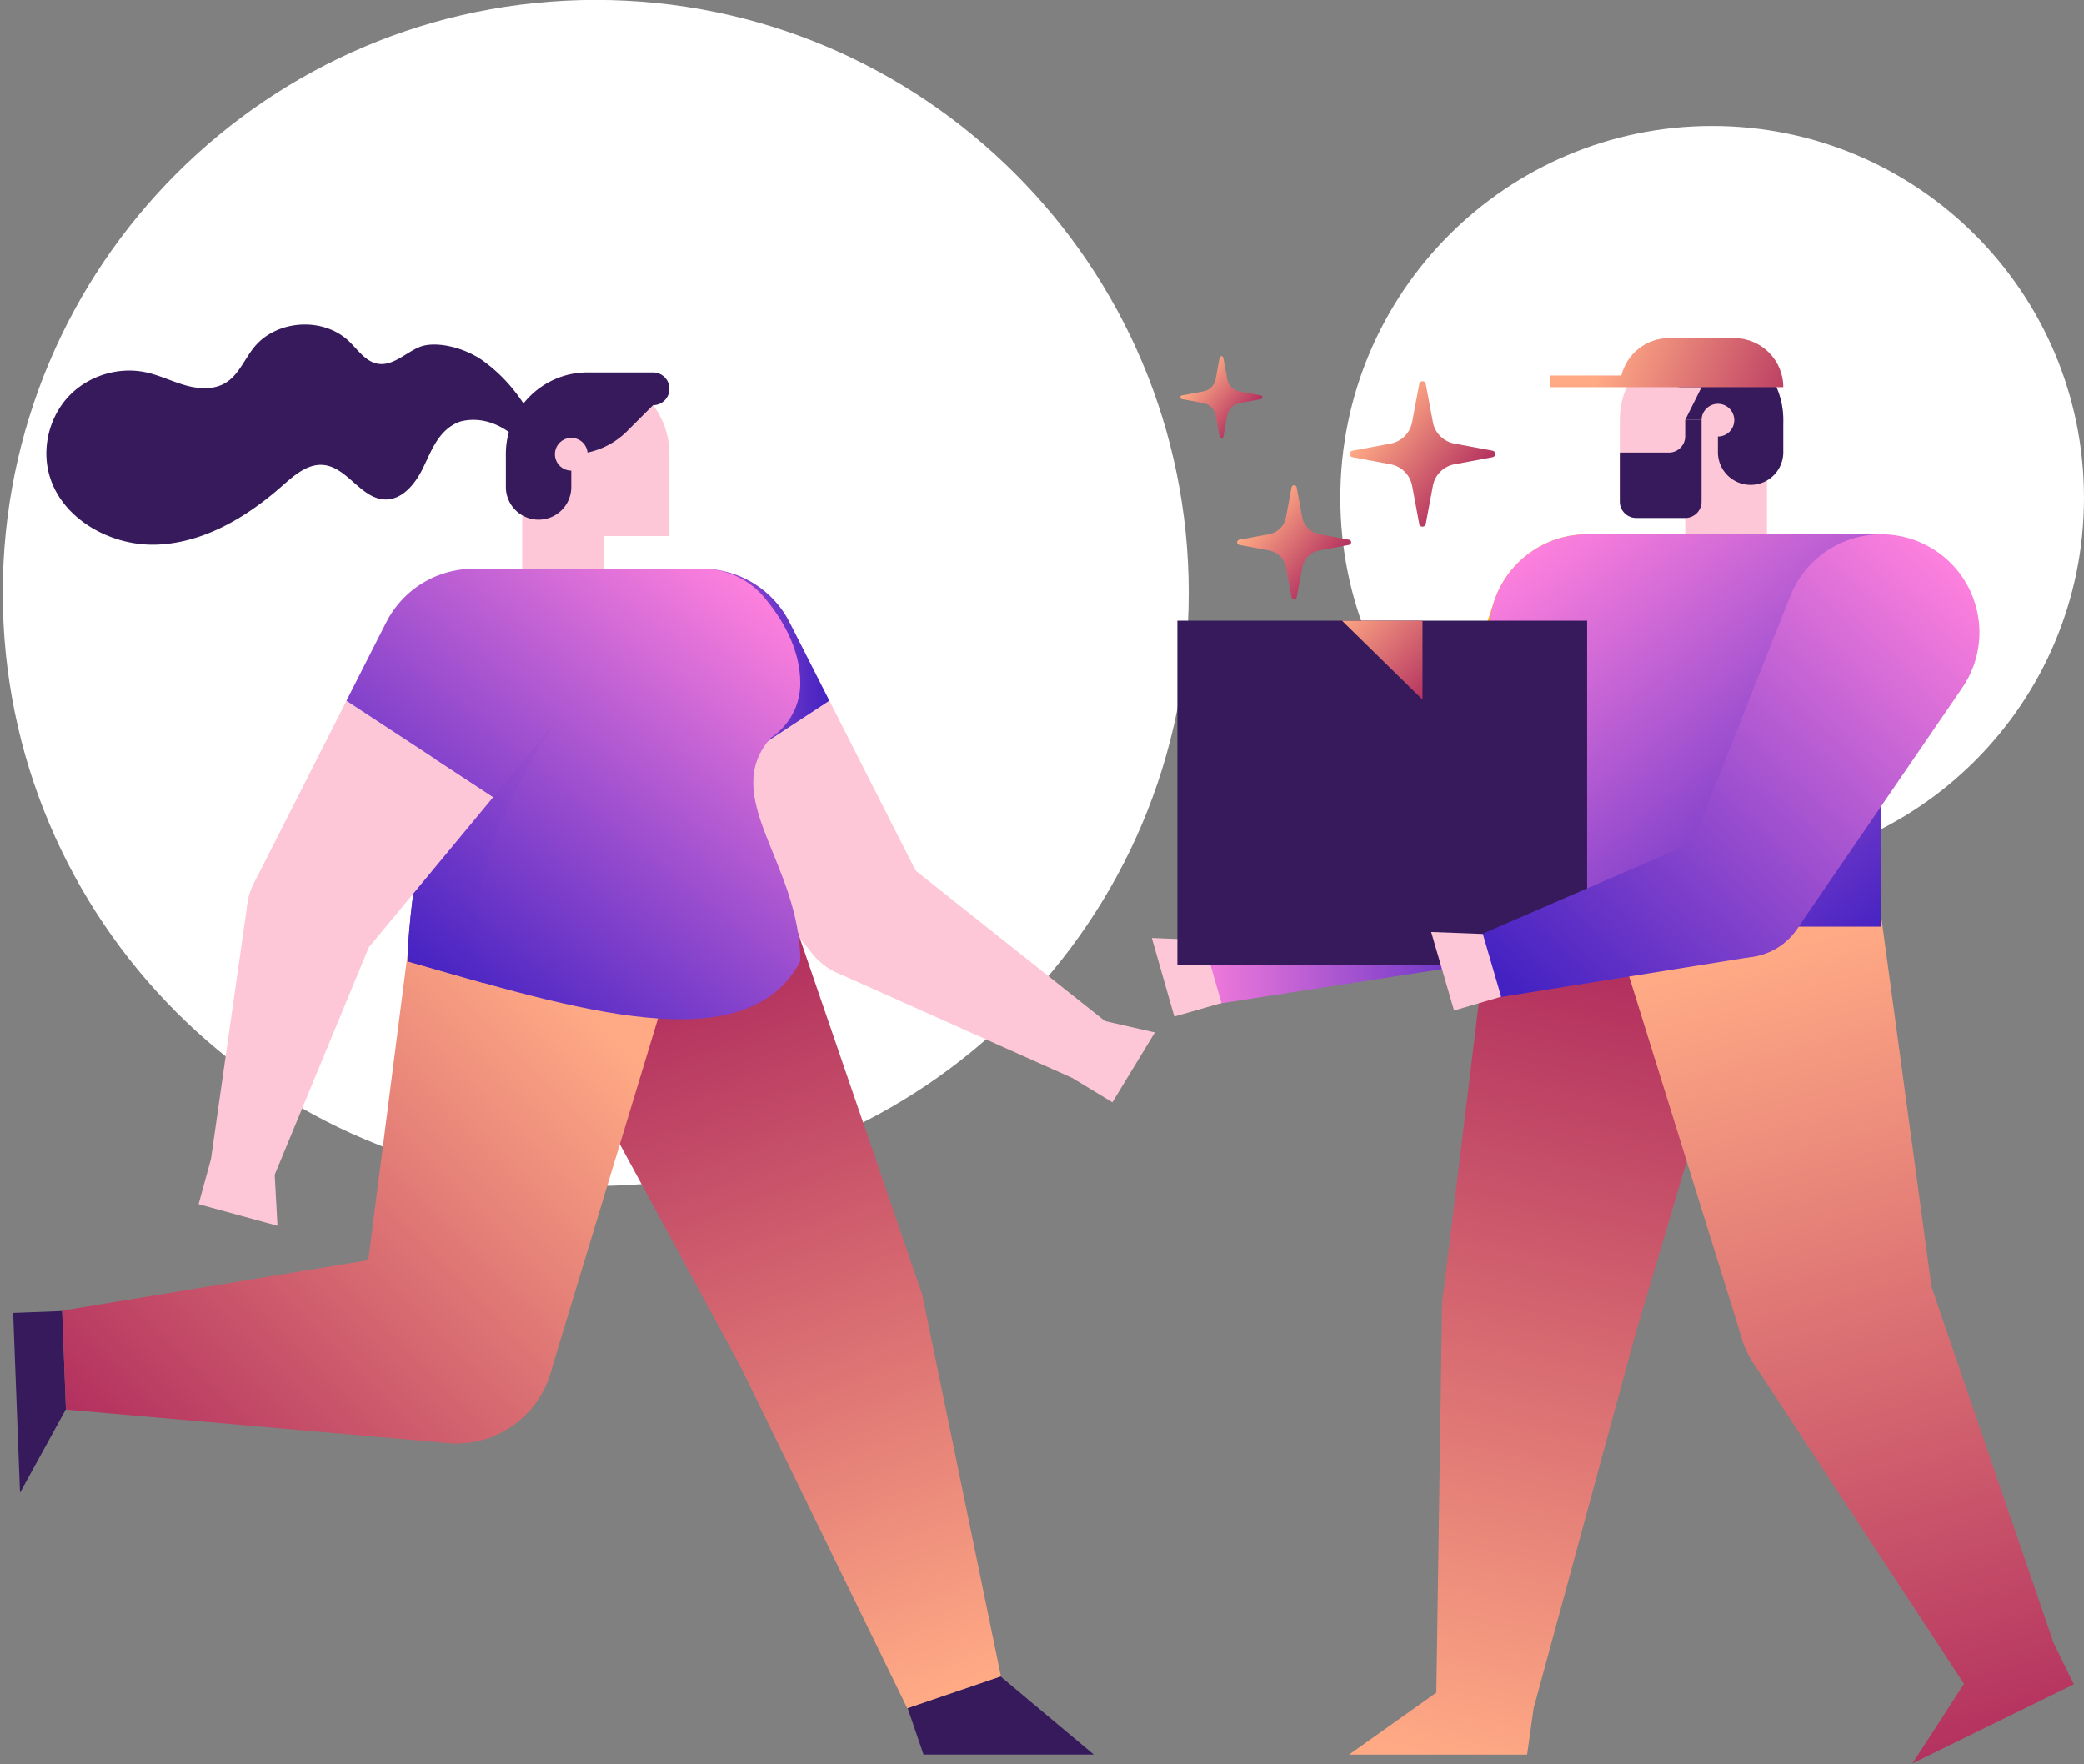 <svg xmlns="http://www.w3.org/2000/svg" width="417" height="353" viewBox="0 0 417 353"><rect x="0" y="0" width="417" height="353" fill="#808080" stroke="none"/><defs><linearGradient id="a9u0a" x1="120.86" x2="165.96" y1="136.64" y2="136.64" gradientUnits="userSpaceOnUse"><stop offset="0" stop-color="#ff81dd"/><stop offset="1" stop-color="#4422c2"/></linearGradient><linearGradient id="a9u0b" x1="186.67" x2="136.08" y1="339.11" y2="198.28" gradientUnits="userSpaceOnUse"><stop offset="0" stop-color="#ffaa85"/><stop offset="1" stop-color="#b3315f"/></linearGradient><linearGradient id="a9u0c" x1="191.79" x2="141.2" y1="337.27" y2="196.44" gradientUnits="userSpaceOnUse"><stop offset="0" stop-color="#ffaa85"/><stop offset="1" stop-color="#b3315f"/></linearGradient><linearGradient id="a9u0d" x1="120.57" x2="29.17" y1="205.09" y2="296.48" gradientUnits="userSpaceOnUse"><stop offset="0" stop-color="#ffaa85"/><stop offset="1" stop-color="#b3315f"/></linearGradient><linearGradient id="a9u0e" x1="154.43" x2="90.05" y1="119.58" y2="200.06" gradientUnits="userSpaceOnUse"><stop offset="0" stop-color="#ff81dd"/><stop offset="1" stop-color="#4422c2"/></linearGradient><linearGradient id="a9u0f" x1="144.71" x2="76.91" y1="104.84" y2="189.59" gradientUnits="userSpaceOnUse"><stop offset="0" stop-color="#ff81dd"/><stop offset="1" stop-color="#4422c2"/></linearGradient><linearGradient id="a9u0g" x1="123.47" x2="32.08" y1="207.99" y2="299.39" gradientUnits="userSpaceOnUse"><stop offset="0" stop-color="#ffaa85"/><stop offset="1" stop-color="#b3315f"/></linearGradient><linearGradient id="a9u0h" x1="124.82" x2="60.44" y1="95.89" y2="176.37" gradientUnits="userSpaceOnUse"><stop offset="0" stop-color="#ff81dd"/><stop offset="1" stop-color="#4422c2"/></linearGradient><linearGradient id="a9u0i" x1="236.06" x2="306" y1="183.92" y2="183.92" gradientUnits="userSpaceOnUse"><stop offset="0" stop-color="#ff81dd"/><stop offset="1" stop-color="#4422c2"/></linearGradient><linearGradient id="a9u0j" x1="287.97" x2="321.69" y1="351.8" y2="196.6" gradientUnits="userSpaceOnUse"><stop offset="0" stop-color="#ffaa85"/><stop offset="1" stop-color="#b3315f"/></linearGradient><linearGradient id="a9u0k" x1="288.66" x2="322.38" y1="351.95" y2="196.75" gradientUnits="userSpaceOnUse"><stop offset="0" stop-color="#ffaa85"/><stop offset="1" stop-color="#b3315f"/></linearGradient><linearGradient id="a9u0l" x1="351.68" x2="394.98" y1="190.54" y2="350.34" gradientUnits="userSpaceOnUse"><stop offset="0" stop-color="#ffaa85"/><stop offset="1" stop-color="#b3315f"/></linearGradient><linearGradient id="a9u0m" x1="307.1" x2="372.63" y1="108.65" y2="190.28" gradientUnits="userSpaceOnUse"><stop offset="0" stop-color="#ff81dd"/><stop offset="1" stop-color="#4422c2"/></linearGradient><linearGradient id="a9u0n" x1="271.53" x2="288.96" y1="119.4" y2="136.26" gradientUnits="userSpaceOnUse"><stop offset="0" stop-color="#ffaa85"/><stop offset="1" stop-color="#b3315f"/></linearGradient><linearGradient id="a9u0o" x1="393.06" x2="310.86" y1="114.22" y2="204.47" gradientUnits="userSpaceOnUse"><stop offset="0" stop-color="#ff81dd"/><stop offset="1" stop-color="#4422c2"/></linearGradient><linearGradient id="a9u0p" x1="351.46" x2="394.76" y1="190.6" y2="350.4" gradientUnits="userSpaceOnUse"><stop offset="0" stop-color="#ffaa85"/><stop offset="1" stop-color="#b3315f"/></linearGradient><linearGradient id="a9u0q" x1="393.21" x2="311.01" y1="114.31" y2="204.56" gradientUnits="userSpaceOnUse"><stop offset="0" stop-color="#ff81dd"/><stop offset="1" stop-color="#4422c2"/></linearGradient><linearGradient id="a9u0r" x1="275.98" x2="293.3" y1="83.56" y2="98.09" gradientUnits="userSpaceOnUse"><stop offset="0" stop-color="#ffaa85"/><stop offset="1" stop-color="#b3315f"/></linearGradient><linearGradient id="a9u0s" x1="252.16" x2="265.74" y1="102.81" y2="114.2" gradientUnits="userSpaceOnUse"><stop offset="0" stop-color="#ffaa85"/><stop offset="1" stop-color="#b3315f"/></linearGradient><linearGradient id="a9u0t" x1="239.52" x2="249.29" y1="75.39" y2="83.59" gradientUnits="userSpaceOnUse"><stop offset="0" stop-color="#ffaa85"/><stop offset="1" stop-color="#b3315f"/></linearGradient><linearGradient id="a9u0u" x1="321.8" x2="360.02" y1="69.59" y2="84.4" gradientUnits="userSpaceOnUse"><stop offset="0" stop-color="#ffaa85"/><stop offset="1" stop-color="#b3315f"/></linearGradient></defs><g><g><path fill="#fff" d="M237.861 118.636c0 65.532-53.124 118.656-118.656 118.656C53.675 237.292.55 184.168.55 118.636.55 53.105 53.674-.02 119.205-.02c65.532 0 118.656 53.124 118.656 118.655z"/></g><g><path fill="#fff" d="M417 99.605c0 41.09-33.311 74.401-74.402 74.401s-74.403-33.31-74.403-74.401c0-41.092 33.312-74.402 74.403-74.402 41.091 0 74.402 33.31 74.402 74.402z"/></g><g><path fill="#fdc7d7" d="M136.598 159.492l26.178 31.555.005-.003c4.2 5.062 11.622 6.27 17.249 2.573 5.627-3.695 7.466-10.986 4.489-16.852l.005-.003-18.562-36.558z"/></g><g><path fill="url(#a9u0a)" d="M129.716 117.021c-9.063 5.955-11.587 18.128-5.632 27.196a20.85 20.85 0 0 0 1.321 1.772l-.006.004 11.198 13.499 29.364-19.287-7.939-15.639-.008.004a19.588 19.588 0 0 0-1.103-1.917c-3.77-5.741-10.038-8.858-16.43-8.858a19.542 19.542 0 0 0-10.765 3.226z"/></g><g><path fill="#fdc7d7" d="M231.086 206.573l-9.974-2.274-40.114-31.866-.005.01c-.428-.34-.874-.665-1.354-.957-6.178-3.754-14.232-1.788-17.986 4.392-3.754 6.178-1.79 14.231 4.39 17.985.48.292.975.536 1.474.76l-.007.011 47.043 21.043 8.035 4.881z"/></g><g><path fill="url(#a9u0b)" d="M123.417 168.377c-13.239 5.819-19.255 21.267-13.434 34.506.301.683.632 1.341.981 1.985l-.007.004 37.357 68.778.013-.004c4.824 8.876 15.719 12.728 25.135 8.59 9.416-4.139 13.946-14.773 10.666-24.327l.015-.007-25.414-74.028-.009.002a26.023 26.023 0 0 0-.797-2.064c-4.312-9.811-13.914-15.653-23.984-15.654-3.519 0-7.094.713-10.522 2.219z"/></g><g><path fill="#371a5c" d="M181.622 341.773l3.17 9.293h34.075l-18.658-15.632z"/></g><g><path fill="url(#a9u0c)" d="M159.222 245.672c-10.265 3.501-15.749 14.661-12.247 24.926.271.795.605 1.553.964 2.289l-.017.007 33.626 68.905 18.735-6.389-15.481-75.093-.02.005a19.81 19.81 0 0 0-.634-2.403c-2.784-8.164-10.416-13.303-18.586-13.303-2.102 0-4.239.34-6.34 1.056z"/></g><g><path fill="url(#a9u0d)" d="M82.166 186.863a25.629 25.629 0 0 0-.364 2.181h-.009l-9.962 77.633.013.005c-1.284 10.02 5.298 19.52 15.354 21.675 10.059 2.156 19.954-3.816 22.886-13.483l.016.002 22.72-74.899-.009-.002c.212-.7.403-1.413.559-2.141 3.03-14.14-5.976-28.059-20.117-31.09a26.337 26.337 0 0 0-5.509-.586c-12.084 0-22.944 8.412-25.578 20.705z"/></g><g><path fill="url(#a9u0e)" d="M94.677 113.796c-6.836 31.472-13.092 65.46-13.092 78.552 33.323 9.535 67.669 20.428 78.551 0 0-19.638-16.364-32.73-5.935-44.685 3.572-2.339 5.935-6.368 5.935-10.954 0-7.05-3.795-13.15-7.299-17.281-3.063-3.609-7.603-5.632-12.338-5.632z"/></g><g><g><path fill="url(#a9u0f)" d="M88.68 142.971c-4.105 21.288-7.094 40.326-7.094 49.377 5.068 1.45 10.159 2.93 15.187 4.328-3.622-9.009-2.791-25.778 14.429-52.469z"/></g></g><g><path fill="#fdc7d7" d="M120.861 113.797h-16.365v-22.91h16.365z"/></g><g><path fill="#371a5c" d="M12.446 262.326l-9.812.373 1.368 35.977 9.19-16.726z"/></g><g><path fill="url(#a9u0g)" d="M90.566 249.533c-.841.03-1.662.132-2.47.266l-.002-.017-75.651 12.466.752 19.78 76.381 6.689v-.017a19.65 19.65 0 0 0 2.482.078c10.837-.412 19.289-9.531 18.878-20.368-.402-10.584-9.107-18.891-19.608-18.892-.253 0-.507.005-.762.015z"/></g><g><path fill="#fdc7d7" d="M69.324 140.219l-18.54 36.568.004.003c-2.975 5.867-1.13 13.157 4.498 16.85 5.63 3.693 13.05 2.48 17.248-2.583l.005.003 26.16-31.57z"/></g><g><path fill="url(#a9u0h)" d="M78.364 122.664a19.557 19.557 0 0 0-1.1 1.917l-.009-.006-7.932 15.643 29.376 19.272 11.191-13.506-.007-.004c.466-.563.912-1.148 1.319-1.772 5.95-9.069 3.423-21.243-5.647-27.193a19.537 19.537 0 0 0-10.752-3.221c-6.396 0-12.667 3.122-16.439 8.87z"/></g><g><path fill="#fdc7d7" d="M65.922 170.065c-6.974-1.908-14.174 2.198-16.082 9.173a13.503 13.503 0 0 0-.325 1.625l-.011-.003-7.28 51.018-2.482 9.068 15.785 4.32-.56-10.215 19.593-47.336-.012-.004c.209-.504.399-1.022.548-1.563 1.907-6.974-2.2-14.175-9.174-16.083z"/></g><g><path fill="#fdc7d7" d="M133.953 107.251h-16.365c-9.038 0-16.364-7.326-16.364-16.364s7.326-16.365 16.364-16.365 16.365 7.327 16.365 16.365z"/></g><g><path fill="#371a5c" d="M133.953 77.795a3.272 3.272 0 0 1-3.273 3.272l-5.19 5.19a15.802 15.802 0 0 1-11.175 4.63v6.546a6.545 6.545 0 0 1-13.091 0v-6.546c0-9.038 7.326-16.365 16.364-16.365h13.092a3.273 3.273 0 0 1 3.273 3.273z"/></g><g><path fill="#fdc7d7" d="M111.042 90.887a3.272 3.272 0 1 0 6.545 0 3.272 3.272 0 0 0-6.545 0z"/></g><g><path fill="#371a5c" d="M97.256 72.644a13.151 13.151 0 0 0-.557-.424c-.026-.018-.05-.04-.076-.057l-.001.002c-3.858-2.744-9.658-4.034-12.787-2.681-2.778 1.2-5.277 3.817-8.257 3.294-2.432-.428-3.946-2.775-5.73-4.483-5.153-4.937-14.524-4.341-19.011 1.208-1.921 2.376-3.081 5.505-5.69 7.095-2.364 1.44-5.388 1.247-8.051.496-2.664-.752-5.177-2.007-7.882-2.592-5.417-1.172-11.382.618-15.26 4.579-3.876 3.96-5.537 9.963-4.248 15.354 2.187 9.148 12.22 14.862 21.62 14.534 9.402-.328 18.014-5.463 25.07-11.683 2.414-2.127 5.139-4.56 8.342-4.25 4.78.462 7.516 6.775 12.318 6.899 3.427.089 6.01-3.076 7.523-6.152 1.698-3.45 3.016-7.34 6.72-9.115a7.98 7.98 0 0 1 .944-.366c7.166-1.733 12.374 4.625 12.374 4.625l3.549-1.571s-2.941-8.721-10.91-14.712z"/></g><g><path fill="#feb407" d="M325.804 108.713c-9.841-4.541-21.5-.245-26.041 9.595a20.354 20.354 0 0 0-.805 2.057l-.007-.004-5.531 16.632-12.928 38.877.006.003c-2.073 6.237.825 13.17 6.933 15.989 6.108 2.819 13.263.526 16.664-5.098l.006.002 21.195-35.062 9.068-15-.01-.004c.378-.623.73-1.268 1.045-1.946 4.54-9.841.246-21.5-9.595-26.041z"/></g><g><path fill="url(#a9u0i)" d="M289.307 167.407c-.539.154-1.052.351-1.555.566l-.002-.012-47.726 20.425.002.006a6.538 6.538 0 0 0-3.708 7.807 6.541 6.541 0 0 0 7.282 4.659v.004l51.298-7.945-.002-.013a13.002 13.002 0 0 0 1.618-.344c6.947-1.989 10.965-9.234 8.974-16.179-1.645-5.742-6.881-9.483-12.57-9.484-1.194 0-2.406.165-3.611.51z"/></g><g><path fill="#fdc7d7" d="M240.805 188.108l-10.333-.44 4.505 15.72 9.432-2.703z"/></g><g><path fill="url(#a9u0j)" d="M298.505 180.081a26.43 26.43 0 0 0-.354 2.183l-.006-.002-9.47 77.639.015.003c-1.222 10.022 5.415 19.475 15.477 21.565 10.063 2.091 19.915-3.938 22.787-13.618l.013.004 22.235-74.988h-.009a26.37 26.37 0 0 0 .546-2.144c2.94-14.149-6.147-28.001-20.296-30.941a26.317 26.317 0 0 0-5.346-.551c-12.14-.001-23.026 8.495-25.592 20.85z"/></g><g><path fill="url(#a9u0k)" d="M288.714 259.512c-.117.842-.145 1.627-.176 2.469l-1.133 76.632h.087l-17.552 12.466h35.628l1.367-9.734.056.03 20.113-73.959h-.031c.204-.784.407-1.599.522-2.413 1.512-10.753-5.957-20.663-16.709-22.172a19.76 19.76 0 0 0-2.762-.195c-9.618.001-18.031 7.08-19.41 16.876z"/></g><g><path fill="url(#a9u0l)" d="M344.616 159.858c-14.107 3.132-23.004 17.108-19.871 31.216.16.725.357 1.436.574 2.134l-.007.001 23.257 74.677.016-.002c3.004 9.637 12.936 15.531 22.969 13.304 10.033-2.229 16.538-11.771 15.182-21.776l.013-.002-10.529-77.503-.009.002a26.514 26.514 0 0 0-.381-2.179c-2.708-12.197-13.523-20.499-25.518-20.5-1.879 0-3.785.204-5.696.628z"/></g><g><path fill="url(#a9u0m)" d="M356.829 106.908h-39.248c-10.839 0-19.625 8.786-19.625 19.623v58.87h78.495v-78.493z"/></g><g><path fill="#fdc7d7" d="M337.204 106.907h16.354V84.013h-16.354z"/></g><g><path fill="#fdc7d7" d="M324.122 100.366h16.353c9.032 0 16.353-7.32 16.353-16.353 0-9.032-7.32-16.353-16.353-16.353-9.032 0-16.353 7.321-16.353 16.353z"/></g><g><path fill="#371a5c" d="M343.745 87.284v3.271a6.542 6.542 0 0 0 13.083 0v-6.542c0-9.032-7.32-16.353-16.354-16.353h-4.013a4.905 4.905 0 0 0 0 9.811h4.013l-3.27 6.542h3.27z"/></g><g><path fill="#fdc7d7" d="M340.475 84.014a3.272 3.272 0 1 0 6.543-.002 3.272 3.272 0 0 0-6.543.002z"/></g><g><path fill="#371a5c" d="M337.204 87.284v-3.27h3.271v16.352a3.27 3.27 0 0 1-3.27 3.271h-9.813a3.27 3.27 0 0 1-3.27-3.27v-9.812h9.811a3.271 3.271 0 0 0 3.271-3.27z"/></g><g><path fill="#371a5c" d="M317.579 193.068h-81.99v-68.883h81.99z"/></g><g><path fill="url(#a9u0n)" d="M268.528 124.185l16.111 15.797v-15.797z"/></g><g><path fill="url(#a9u0o)" d="M359.131 117.305c-.35.659-.652 1.33-.92 2.008l-.007-.004-6.47 16.289-15.126 38.078.005.002c-2.424 6.108.073 13.196 6.011 16.358 5.937 3.163 13.211 1.283 16.928-4.139l.004.002 23.162-33.795 9.91-14.459-.011-.004c.414-.602.804-1.226 1.152-1.885 5.097-9.566 1.473-21.448-8.092-26.546a19.552 19.552 0 0 0-9.208-2.307c-7.018 0-13.807 3.775-17.338 10.402z"/></g><g><path fill="url(#a9u0p)" d="M358.663 244.408c-9.73 4.769-13.752 16.527-8.985 26.257.371.756.796 1.464 1.246 2.148l-.015.009 42.055 64.045.071-.036-10.367 16.009 32.305-15.834-4.319-8.81.072-.034-24.854-72.475-.015.008a19.94 19.94 0 0 0-.936-2.302c-3.406-6.953-10.382-10.991-17.637-10.991a19.526 19.526 0 0 0-8.621 2.006z"/></g><g><path fill="url(#a9u0q)" d="M345.11 165.93c-.539.158-1.053.357-1.553.574l-.006-.011-47.622 20.654.002.006a6.536 6.536 0 0 0-3.671 7.824 6.538 6.538 0 0 0 7.302 4.625v.004l51.26-8.194-.002-.011a13.191 13.191 0 0 0 1.618-.353c6.936-2.023 10.919-9.286 8.894-16.222-1.668-5.713-6.889-9.423-12.553-9.423-1.213 0-2.446.17-3.669.527z"/></g><g><path fill="#fdc7d7" d="M296.706 186.866l-10.335-.392 4.58 15.7 9.42-2.749z"/></g><g><path fill="url(#a9u0r)" d="M283.987 76.828l-1.425 7.622a5.379 5.379 0 0 1-4.3 4.3l-7.624 1.425c-.722.134-.722 1.17 0 1.304l7.624 1.425a5.379 5.379 0 0 1 4.3 4.3l1.425 7.623c.135.723 1.17.723 1.304 0l1.426-7.623a5.381 5.381 0 0 1 4.299-4.3l7.625-1.425c.721-.134.721-1.17 0-1.304l-7.625-1.425a5.381 5.381 0 0 1-4.299-4.3l-1.426-7.622a.646.646 0 0 0-.652-.543.646.646 0 0 0-.652.543z"/></g><g><path fill="url(#a9u0s)" d="M258.44 97.52l-1.119 5.981a4.217 4.217 0 0 1-3.373 3.373l-5.979 1.119c-.567.104-.567.917 0 1.023l5.979 1.117a4.218 4.218 0 0 1 3.373 3.373l1.119 5.981c.104.567.917.567 1.023 0l1.117-5.981a4.223 4.223 0 0 1 3.373-3.373l5.981-1.117c.567-.106.567-.919 0-1.023l-5.981-1.119a4.222 4.222 0 0 1-3.373-3.373l-1.117-5.981a.507.507 0 0 0-.512-.424.505.505 0 0 0-.511.424z"/></g><g><path fill="url(#a9u0t)" d="M244.04 71.588l-.803 4.302a3.037 3.037 0 0 1-2.426 2.425l-4.302.804c-.408.076-.408.659 0 .736l4.302.804a3.037 3.037 0 0 1 2.426 2.426l.803 4.302c.076.407.661.407.737 0l.803-4.302a3.035 3.035 0 0 1 2.426-2.426l4.302-.804c.407-.077.407-.66 0-.736l-4.302-.804a3.035 3.035 0 0 1-2.426-2.425l-.803-4.302a.365.365 0 0 0-.369-.306.365.365 0 0 0-.368.306z"/></g><g><path fill="url(#a9u0u)" d="M333.935 67.661c-4.609 0-8.45 3.19-9.502 7.473h-14.342v2.339h46.738c0-5.42-4.395-9.812-9.813-9.812z"/></g></g></svg>
